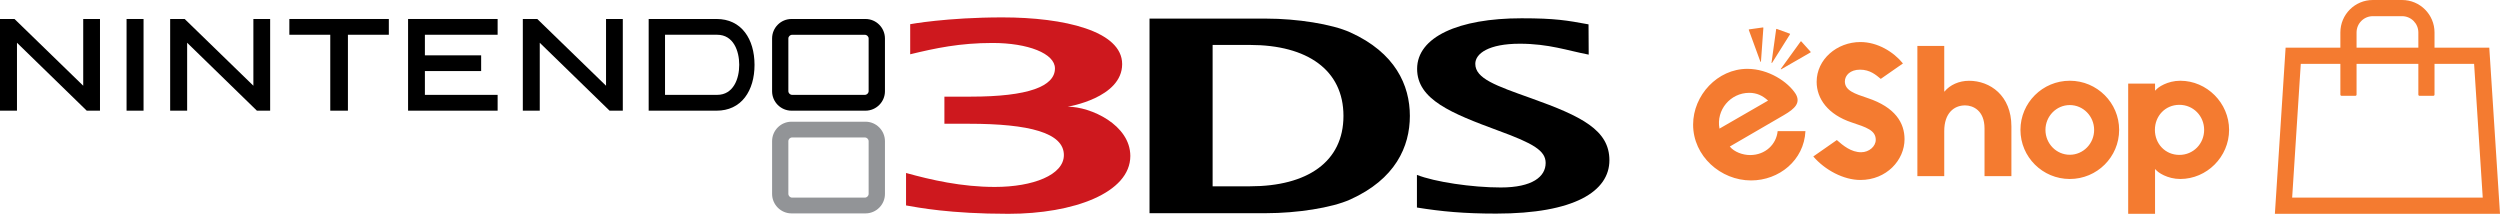 <?xml version="1.0" encoding="utf-8"?>
<!-- Generator: Adobe Illustrator 26.5.0, SVG Export Plug-In . SVG Version: 6.00 Build 0)  -->
<svg version="1.1" id="Layer_1" xmlns="http://www.w3.org/2000/svg" xmlns:xlink="http://www.w3.org/1999/xlink" x="0px" y="0px"
	 viewBox="0 0 3839 328.32" style="enable-background:new 0 0 3839 328.32;" xml:space="preserve">
<style type="text/css">
	.st0{fill:#CE181E;}
	.st1{fill:#F47B30;}
	.st2{fill:#929497;}
	.st3{fill:#898A8D;}
	.st4{fill:#FFFFFF;}
</style>
<g>
	<g>
		<path class="st2" d="M1329.06,186.89h-113.62c-16.48,0-29.81,13.45-29.81,29.87v81.05c0,16.35,13.39,29.87,29.81,29.87h113.62
			c16.48,0,29.87-13.45,29.87-29.87v-81.05C1358.86,200.34,1345.54,186.89,1329.06,186.89 M1333.88,297.61
			c0,3.22-2.64,5.86-5.86,5.86h-111.56c-3.28,0-5.86-2.64-5.86-5.86v-80.73c0-3.22,2.58-5.79,5.86-5.79h111.56
			c3.22,0,5.86,2.58,5.86,5.79V297.61z"/>
		<polygon points="26.07,65.66 26.07,169.95 0,169.95 0,29.16 22.27,29.16 127.79,131.65 127.79,29.16 148.65,29.16 153.54,29.16 
			153.54,169.95 133.2,169.95 		"/>
		<polygon points="287.38,65.66 287.38,169.95 261.3,169.95 261.3,29.16 283.58,29.16 389.09,131.65 389.09,29.16 409.95,29.16 
			414.84,29.16 414.84,169.95 394.5,169.95 		"/>
		<polygon points="828.85,65.66 828.85,169.95 802.84,169.95 802.84,29.16 825.05,29.16 930.63,131.65 930.63,29.16 951.49,29.16 
			956.38,29.16 956.38,169.95 936.04,169.95 		"/>
		<polygon points="215.6,29.16 220.43,29.16 220.43,169.95 194.35,169.95 194.35,29.16 		"/>
		<polygon points="592.33,29.16 597.09,29.16 597.09,53.37 534.26,53.37 534.26,169.95 507.16,169.95 507.16,53.37 444.33,53.37 
			444.33,29.16 		"/>
		<polygon points="759.32,29.16 764.15,29.16 764.15,53.37 652.46,53.37 652.46,84.98 738.85,84.98 738.85,109.12 652.46,109.12 
			652.46,145.68 764.15,145.68 764.15,169.95 626.64,169.95 626.64,29.16 		"/>
		<path d="M1144.04,49.76c-10.17-13.45-25.3-20.6-43.52-20.6H996.1v140.79h104.42c18.22,0,33.35-7.15,43.52-20.54
			c9.53-12.49,14.61-29.74,14.61-49.89C1158.59,79.44,1153.57,62.19,1144.04,49.76 M1101.23,145.68h-80.02V53.37h0.71h79.31
			c25.04,0,33.93,24.85,33.93,46.09C1135.22,120.84,1126.27,145.68,1101.23,145.68"/>
		<path d="M1329.06,29.16h-113.62c-16.48,0-29.81,13.45-29.81,29.87v81.11c0,16.35,13.39,29.81,29.81,29.81h113.62
			c16.48,0,29.87-13.52,29.87-29.81V59.03C1358.86,42.62,1345.54,29.16,1329.06,29.16 M1333.88,139.89c0,3.15-2.64,5.79-5.86,5.79
			h-111.56c-3.28,0-5.86-2.64-5.86-5.79V59.16c0-3.15,2.58-5.73,5.86-5.73h111.56c3.22,0,5.86,2.58,5.86,5.73V139.89z"/>
		<path d="M2175.93,268.58c27.1,10.69,84.08,19.31,128.62,19.31c48.73,0,68.95-16.67,68.95-37.66c0-18.86-18.8-29.94-72.68-49.63
			c-71.91-26.59-124.7-47.64-124.7-94.83c0-48.93,63.54-77.7,160.36-77.7c51.95,0,69.78,3.28,102.87,9.33l0.26,46.48
			c-32.45-6.18-61.16-16.74-105.84-16.74c-47.83,0-68.3,15.13-68.3,30.84c0,22.72,31.48,33.54,86.59,53.18
			c76.67,27.42,119.35,48.6,119.35,94.89c0,47.64-53.43,81.95-173.95,81.95c-49.51,0-83.63-3.22-121.61-9.33v-50.09H2175.93z"/>
		<path d="M2073.38,306.37c-28.39,12.81-82.02,20.99-128.95,20.99h-179.22V28.58h179.29c46.93,0,100.56,8.3,128.95,21.12
			c69.01,31.16,91.54,81.05,91.54,128.3C2164.99,225.32,2142.65,275.15,2073.38,306.37 M1919.46,69.01h-57.36v217.08h57.36
			c88.07,0,143.56-37.6,143.56-108.09C2063.02,107.57,2007.52,69.01,1919.46,69.01"/>
		<path class="st0" d="M1639.55,163.84c0,0,83.63-13.33,83.63-65.41c0-50.86-89.03-71.72-183.8-71.72
			c-85.49,0-141.69,10.43-141.69,10.43v46.22c38.82-9.4,75.96-17.38,126.56-17.38c54.27,0,95.73,16.16,95.73,39.08
			c0,27.55-40.94,43.33-129.2,43.33h-40.56v41.65h37.72c92.9,0,145.75,13.97,145.75,48.09c0,30.45-47.19,48.93-106.03,48.93
			c-51.31,0-98.24-10.88-136.35-21.44v49.83c18.28,3.15,66.82,12.88,157.21,12.88c100.17,0,187.21-32.19,187.21-88.9
			C1735.6,191.84,1675.27,163.84,1639.55,163.84"/>
	</g>
	<g>
		<g>
			<path class="st1" d="M3799.23,98.03l13.25,205.42h-292.64l13.24-205.42h266.12 M3822.51,73.17h-312.73l-16.46,255.15H3839
				l-16.46-255.15H3822.51z M3738.45,145.33V49.84c0-27.53-22.32-49.84-49.84-49.84h-44.89c-27.53,0-49.85,22.31-49.85,49.84v95.49
				c0,0.98,0.8,1.78,1.78,1.78c0,0,0,0,0,0h21.32c0.98,0,1.77-0.8,1.77-1.78V49.84c0-13.81,11.2-25.01,25.01-25.01h44.89
				c13.8,0.02,24.98,11.21,24.98,25.01v95.49c0,0.98,0.8,1.78,1.78,1.78h21.3C3737.66,147.1,3738.45,146.31,3738.45,145.33z"/>
		</g>
		<path class="st1" d="M2867.93,150.57c-19.85-6.62-34.96-11.52-34.96-25.52c0-9.29,8.17-18.08,23.3-18.08
			c15.4,0,24.51,8.12,31.84,14.16l34.06-23.71c-14.46-17.87-39.14-32.87-65.26-32.87c-36.18,0-67.27,26.59-67.27,61.13
			c0,25.86,17.41,50.24,53.74,62.3c22.78,7.57,37.03,12.14,37.03,26.72c0,10.02-10.11,19.08-22.47,19.08
			c-15.27,0-27.72-10.23-37.29-18.72l-36.15,25.22c18.01,20.89,46.48,36.08,72.34,36.08c40.22,0,67.77-30.6,67.77-62.59
			C2924.6,188.98,2910.7,164.82,2867.93,150.57 M3346.64,237.87c-21.61,0-37.58-16.98-37.58-38.44c0-21.45,15.97-38.45,37.58-38.45
			c21.55,0,38.04,17.25,38.04,38.45S3368.19,237.87,3346.64,237.87 M3348.02,123.99c-19.51,0-34.76,10-38.02,14.85h-0.72v-10.49
			h-41.25v199.97h41.25v-68.29h0.72c3.26,4.84,18.51,14.82,38.02,14.82c40.69,0,74.97-33.95,74.97-75.42
			C3422.99,157.98,3388.72,123.99,3348.02,123.99 M3023.72,124.04c-15.45,0-29.27,6.29-37.7,16.49h-0.44V70.51h-41.26v199.97h41.26
			v-69.15c0-27.61,15.01-39.5,32.04-39.5c11.82,0,29.82,7.48,29.82,35.42v73.17h41.28v-76.19
			C3088.72,146.47,3055.71,124.04,3023.72,124.04 M2766.07,63.61c-0.26-0.29-0.73-0.27-0.97,0.05l-30.44,42.07
			c-0.13,0.17-0.12,0.4,0.02,0.56c0.14,0.16,0.38,0.19,0.57,0.1l45.01-25.9c0.33-0.2,0.41-0.65,0.15-0.94L2766.07,63.61z
			 M2686.15,142.55c11.45,0,20.51,4.21,28.86,11.93l-74.57,43.02C2635.03,169.01,2657.1,142.55,2686.15,142.55 M2687.48,238.1
			c-11.5,0-24.46-4.78-31.21-13.08l82.91-48.17c17.78-10.25,26.02-19.22,18.36-32.5c-11.92-18.79-41.9-38.63-74.31-38.63
			c-45.86,0-83.29,40.62-83.29,85.63c0,48.41,42.41,85.73,88.96,85.73c43.02,0,81.41-30.93,83.53-75.69h-42.68
			C2727.81,221.46,2711.01,238.1,2687.48,238.1 M2721.14,96.61l27.61-43.99c0.2-0.34,0.05-0.78-0.31-0.91l-20.13-7.33
			c-0.38-0.13-0.78,0.11-0.83,0.5l-7.14,51.43c-0.03,0.2,0.09,0.42,0.28,0.49C2720.82,96.87,2721.04,96.8,2721.14,96.61
			 M3178.38,237.66c-20.63,0-37.38-17.12-37.38-38.16s16.75-38.16,37.38-38.16c20.6,0,37.37,17.12,37.37,38.16
			S3198.98,237.66,3178.38,237.66 M3178.38,123.98c-41.88,0-75.78,33.87-75.78,75.46c0,41.59,33.91,75.41,75.78,75.41
			c41.86,0,75.77-33.82,75.77-75.41C3254.15,157.85,3220.24,123.98,3178.38,123.98 M2703.75,95.01c0.2-0.03,0.36-0.19,0.39-0.41
			l3.7-51.81c0.03-0.4-0.31-0.71-0.71-0.66l-21.22,2.98c-0.39,0.04-0.62,0.45-0.48,0.81l17.83,48.79
			C2703.34,94.93,2703.53,95.04,2703.75,95.01"/>
	</g>
</g>
</svg>
